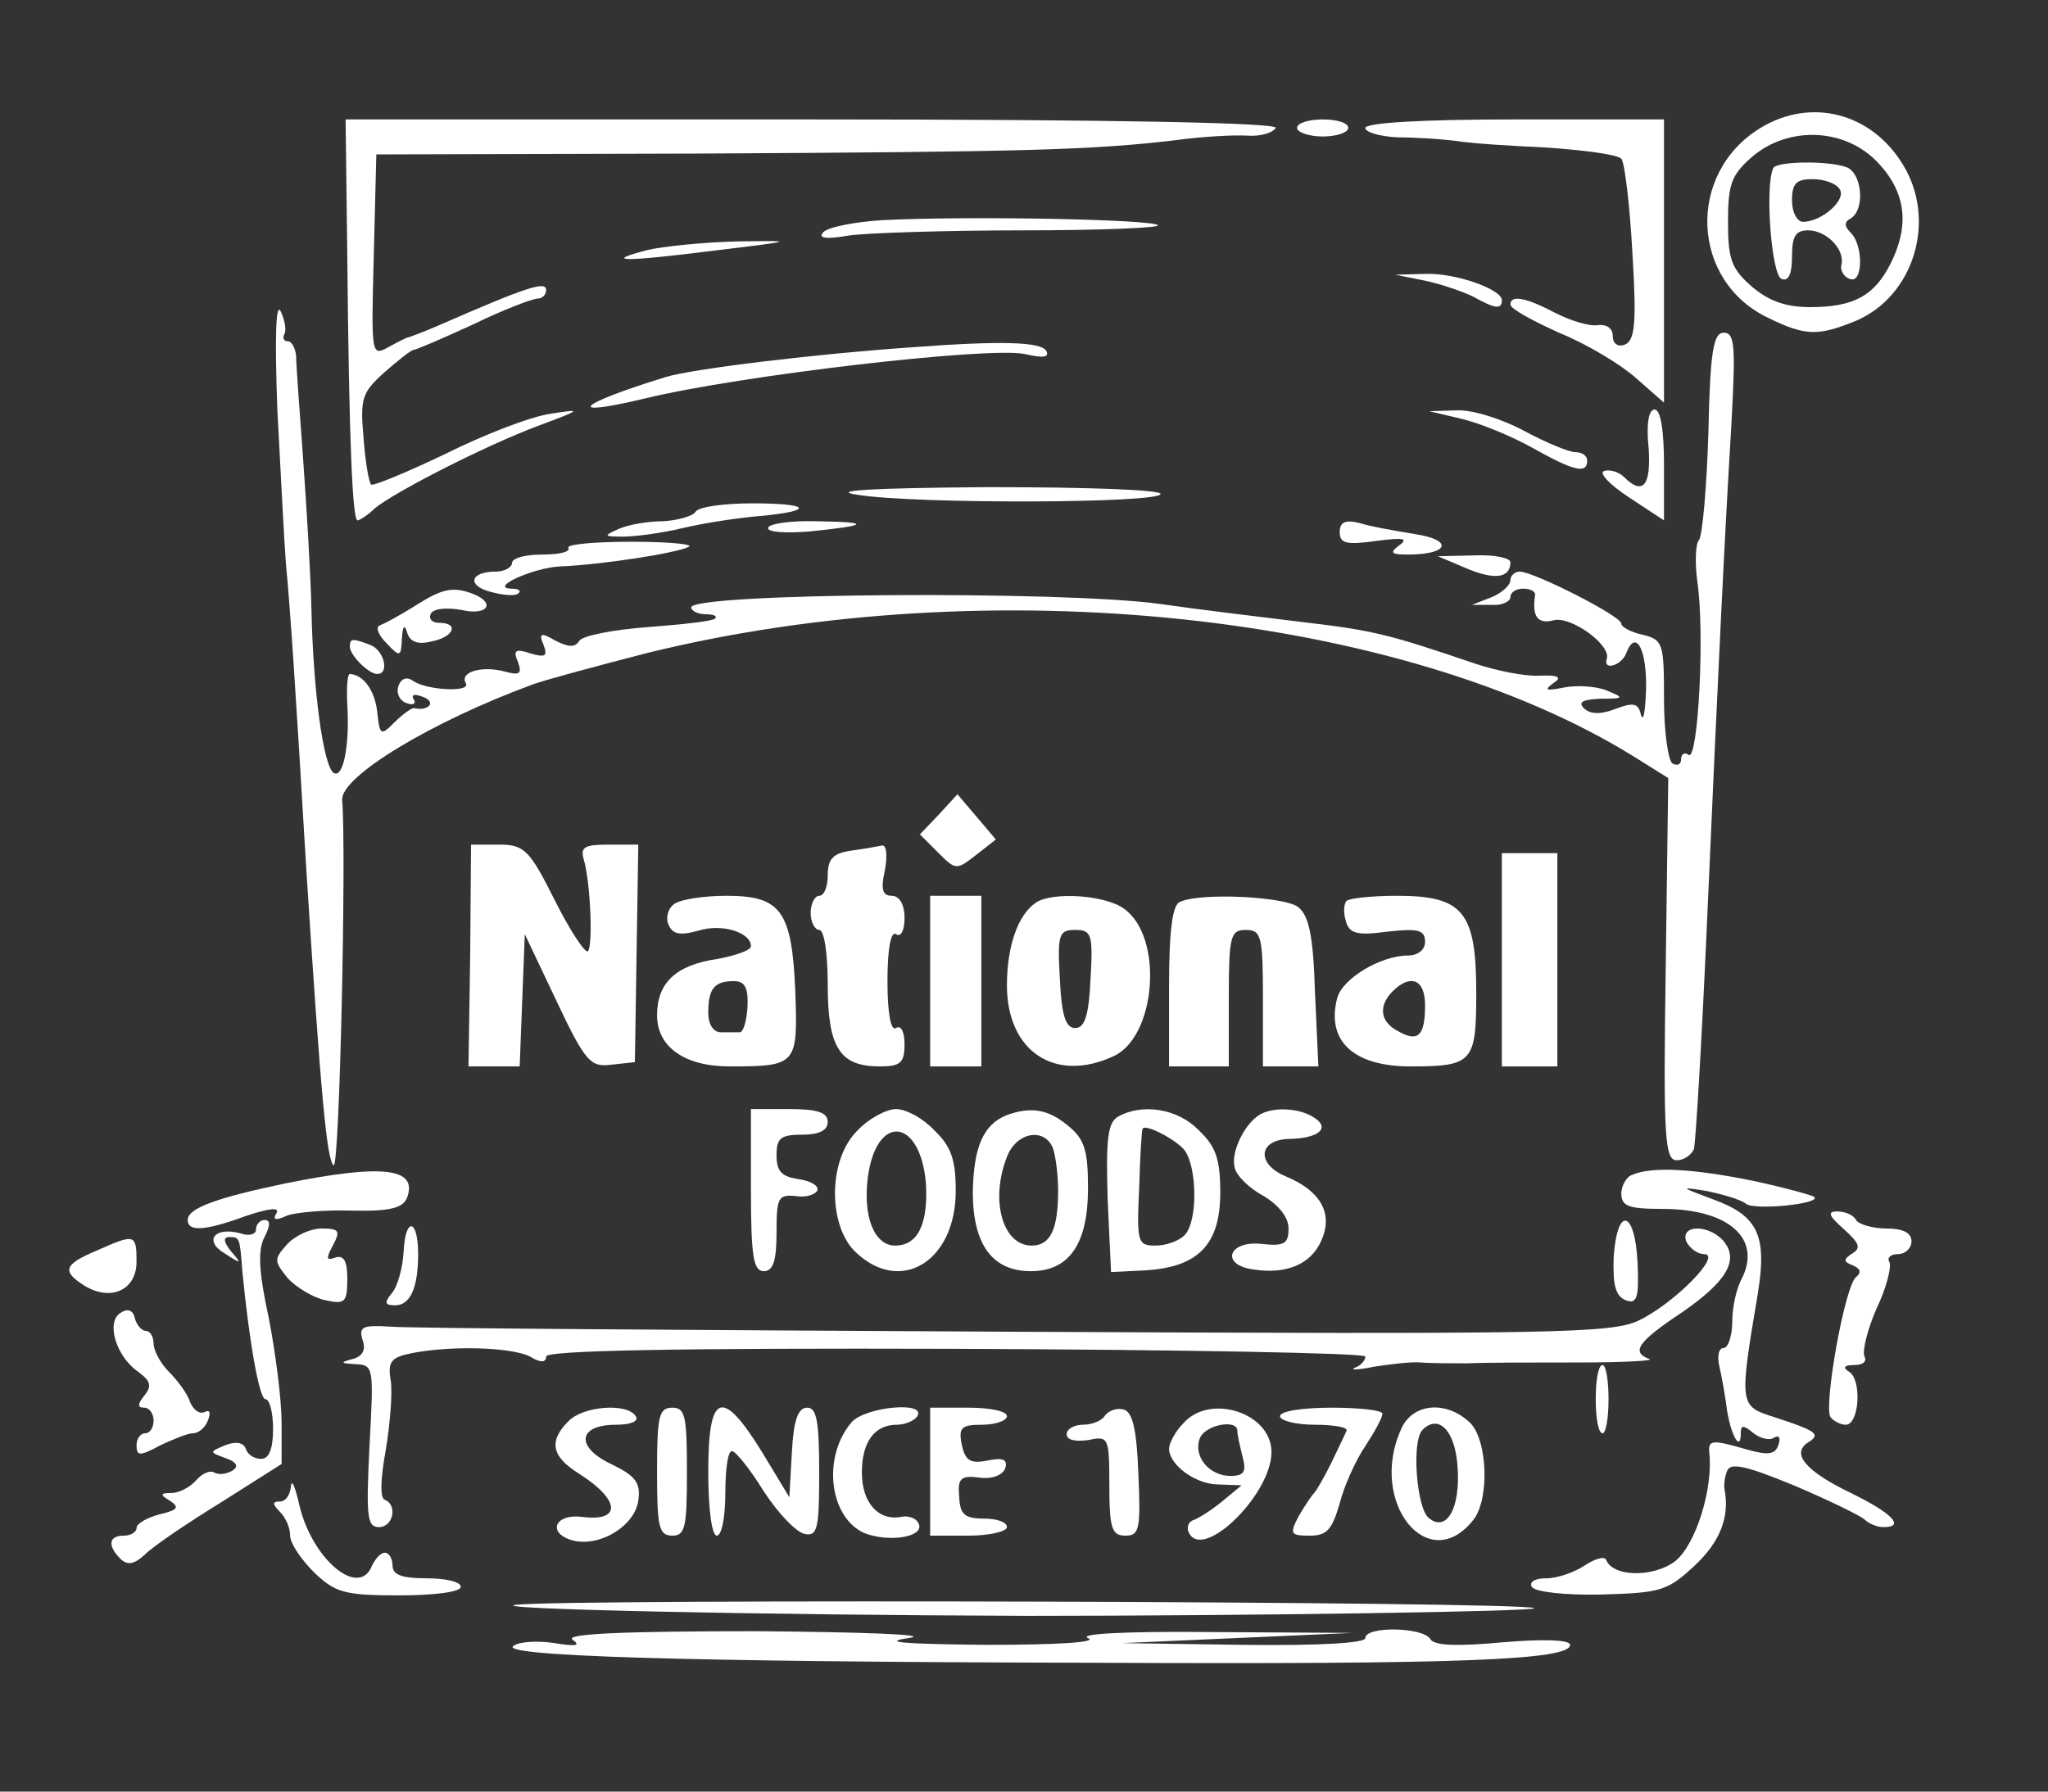 <?xml version="1.0" standalone="no"?>
<!DOCTYPE svg PUBLIC "-//W3C//DTD SVG 20010904//EN"
 "http://www.w3.org/TR/2001/REC-SVG-20010904/DTD/svg10.dtd">
<svg version="1.0" xmlns="http://www.w3.org/2000/svg"
 width="240pt" height="210pt" viewBox="0 0 240 210"
 preserveAspectRatio="xMidYMid meet">
<rect x="0" y="0" width="240" height="210" fill="#333333" stroke="none"/>
<g transform="translate(0,210) scale(0.1,-0.1)"
fill="white" stroke="none">
<path d="M2063 1950 c-87 -53 -82 -180 10 -223 43 -21 58 -21 102 -3 68 29 95
118 55 183 -37 61 -108 79 -167 43z m138 -41 c33 -35 37 -74 14 -119 -19 -37
-43 -50 -94 -50 -28 0 -48 7 -68 24 -24 21 -28 32 -28 76 0 44 4 55 28 76 43
37 110 34 148 -7z"/>
<path d="M2078 1903 c-10 -22 -2 -127 10 -130 8 -3 12 6 12 26 0 24 4 31 19
31 21 0 43 -22 39 -40 -2 -7 3 -15 10 -17 15 -6 16 39 1 54 -8 8 -8 13 0 17
17 11 13 53 -5 60 -22 8 -82 7 -86 -1z m78 -25 c8 -12 -21 -38 -43 -38 -7 0
-13 11 -13 25 0 20 5 25 24 25 14 0 28 -5 32 -12z"/>
<path d="M407 1798 c2 -212 6 -308 12 -308 2 0 12 6 20 14 23 19 128 73 192
97 51 19 52 20 14 14 -22 -3 -77 -24 -123 -47 -46 -22 -85 -38 -87 -36 -3 3
-7 28 -9 55 -4 46 -2 53 25 77 16 14 31 26 34 26 3 0 35 14 70 30 35 17 69 30
75 30 5 0 10 4 10 10 0 11 -22 4 -125 -41 -16 -7 -32 -13 -35 -14 -3 0 -14 -6
-25 -12 -20 -11 -20 -9 -17 107 l3 119 377 1 c382 2 463 4 562 16 30 4 67 6
82 5 15 -1 29 3 33 9 4 6 -185 10 -542 10 l-548 0 2 -162z"/>
<path d="M1520 1950 c0 -5 14 -10 30 -10 17 0 30 5 30 10 0 6 -13 10 -30 10
-16 0 -30 -4 -30 -10z"/>
<path d="M1600 1950 c0 -5 17 -10 38 -11 20 0 51 -2 67 -4 17 -3 65 -6 108 -8
43 -3 82 -8 87 -13 4 -5 10 -55 13 -111 5 -82 3 -102 -9 -107 -8 -3 -14 1 -14
10 0 9 -7 14 -17 13 -10 -2 -32 5 -50 14 -34 18 -53 22 -53 10 0 -5 26 -19 57
-33 32 -13 72 -37 90 -53 l33 -29 0 166 0 166 -175 0 c-110 0 -175 -4 -175
-10z"/>
<path d="M1035 1842 c-33 -2 -64 -8 -70 -14 -7 -7 2 -9 30 -4 22 3 114 6 204
6 90 0 161 3 158 6 -7 7 -222 11 -322 6z"/>
<path d="M759 1807 c-54 -14 -28 -14 76 -1 99 12 99 12 28 11 -40 -1 -87 -6
-104 -10z"/>
<path d="M1670 1771 c19 -4 45 -13 57 -19 25 -14 33 -15 33 -4 0 13 -54 32
-89 31 l-36 -1 35 -7z"/>
<path d="M325 1620 c4 -74 8 -155 10 -180 5 -52 11 -140 24 -360 17 -265 24
-340 32 -346 7 -4 15 369 10 428 -3 27 104 92 224 136 17 6 77 22 135 37 400
98 883 47 1155 -122 l40 -25 -3 -224 c-3 -199 -1 -224 13 -224 8 0 17 6 20 13
2 6 9 122 15 257 14 317 21 460 29 593 5 92 4 107 -9 107 -12 0 -16 -21 -18
-118 -2 -64 -7 -120 -11 -125 -4 -4 -5 -26 -2 -48 9 -61 1 -210 -10 -204 -5 4
-9 1 -9 -5 0 -6 -4 -8 -10 -5 -5 3 -10 37 -10 75 0 66 -1 70 -25 76 -14 3 -25
9 -25 13 0 9 -103 61 -119 61 -6 0 -11 -5 -11 -10 0 -6 -10 -15 -22 -20 l-23
-9 23 0 c12 -1 22 4 22 9 0 6 7 10 15 10 8 0 14 -3 14 -7 -4 -26 3 -35 22 -30
20 5 67 -29 62 -45 -5 -15 18 -8 23 7 11 28 24 4 23 -43 -1 -26 -3 -39 -6 -30
-3 14 -9 15 -30 7 -18 -7 -30 -6 -37 1 -7 7 -1 10 19 11 29 0 29 1 7 10 -13 5
-36 6 -50 3 -20 -4 -23 -3 -12 5 11 7 7 10 -16 9 -17 -1 -51 6 -75 14 -100 34
-118 39 -204 49 -49 6 -124 15 -165 21 -115 16 -550 13 -550 -4 0 -4 8 -8 17
-8 9 0 14 -2 11 -5 -2 -3 -38 -7 -78 -10 -41 -3 -77 -10 -81 -16 -5 -8 -12 -8
-28 0 -17 10 -20 9 -14 -5 5 -13 2 -15 -15 -10 -18 6 -21 4 -15 -10 5 -14 2
-16 -16 -11 -27 7 -53 -1 -45 -14 6 -11 -47 -8 -62 3 -7 5 -14 3 -17 -6 -3 -8
1 -17 9 -20 8 -3 12 -1 9 4 -4 6 1 7 11 3 16 -6 6 -17 -11 -13 -3 0 -13 -7
-23 -17 -16 -16 -17 -15 -20 13 -3 25 -16 43 -32 44 -3 0 -4 -17 -3 -37 3 -47
-5 -86 -16 -79 -12 8 -24 96 -26 191 -1 44 -6 125 -10 180 -4 55 -8 108 -8
118 -1 9 -5 17 -10 17 -4 0 -6 3 -4 8 3 4 1 16 -4 27 -6 12 -7 -33 -4 -115z"/>
<path d="M1070 1693 c-105 -7 -258 -25 -290 -35 -104 -32 -120 -48 -24 -25
111 27 403 61 445 52 22 -5 29 -4 25 4 -7 10 -50 12 -156 4z"/>
<path d="M1713 1609 c21 -5 58 -20 83 -34 48 -27 64 -31 64 -15 0 6 -6 10 -14
10 -7 0 -34 11 -60 25 -26 14 -61 25 -79 24 l-32 -1 38 -9z"/>
<path d="M1932 1575 c3 -45 -7 -56 -29 -34 -6 6 -17 9 -23 7 -7 -2 6 -16 29
-31 l41 -27 0 65 c0 41 -4 65 -11 65 -7 0 -10 -17 -7 -45z"/>
<path d="M1005 1520 c69 -11 355 -10 355 1 0 5 -87 8 -202 8 -138 -1 -187 -4
-153 -9z"/>
<path d="M815 1500 c-3 -5 -21 -10 -38 -11 -18 0 -41 -4 -52 -9 -18 -8 -18 -9
5 -9 14 0 45 4 70 10 25 6 65 12 89 14 66 6 62 15 -7 15 -33 0 -64 -4 -67 -10z"/>
<path d="M900 1481 c0 -5 21 -6 48 -4 70 7 74 11 10 12 -32 1 -58 -3 -58 -8z"/>
<path d="M1570 1476 c0 -13 8 -15 43 -10 31 4 38 3 27 -5 -12 -9 -10 -11 10
-11 48 0 54 17 8 24 -24 4 -53 9 -65 13 -17 4 -23 1 -23 -11z"/>
<path d="M666 1458 c3 -5 -11 -8 -30 -8 -20 0 -36 -4 -36 -10 0 -5 -9 -10 -19
-10 -31 0 -34 -17 -5 -24 15 -4 29 -5 32 -1 3 3 -1 5 -9 5 -26 1 25 24 56 26
51 2 139 16 152 23 7 3 -23 6 -67 6 -43 0 -76 -3 -74 -7z"/>
<path d="M1718 1434 c33 -14 52 -12 52 7 0 5 -19 9 -42 8 l-43 -1 33 -14z"/>
<path d="M485 1389 c-16 -10 -34 -20 -40 -22 -5 -2 -2 -11 8 -21 16 -17 17
-16 18 6 1 14 3 17 6 7 3 -11 12 -15 28 -11 27 5 34 22 9 22 -8 0 -12 5 -9 11
4 6 19 7 36 4 30 -7 41 8 13 19 -24 9 -36 6 -69 -15z"/>
<path d="M410 1342 c0 -10 22 -32 32 -32 15 0 8 28 -8 34 -21 8 -24 8 -24 -2z"/>
<path d="M1100 1145 l-22 -23 22 -22 c20 -20 21 -20 44 -2 l23 18 -22 26 -23
27 -22 -24z"/>
<path d="M551 980 l-2 -130 30 0 30 0 3 78 3 77 37 -78 c34 -72 40 -78 64 -75
l28 3 2 128 2 127 -35 0 c-28 0 -33 -3 -29 -17 8 -27 11 -101 5 -108 -3 -3
-21 24 -39 60 -30 60 -36 65 -66 65 l-32 0 -1 -130z"/>
<path d="M998 1103 c-22 -3 -28 -10 -28 -29 0 -13 -4 -24 -10 -24 -5 0 -10 -9
-10 -20 0 -11 5 -20 10 -20 6 0 10 -28 10 -64 0 -74 14 -96 61 -96 24 0 29 4
29 26 0 14 -4 23 -10 19 -6 -4 -10 17 -10 55 0 38 4 59 10 55 6 -4 10 5 10 19
0 16 -6 26 -15 26 -11 0 -13 8 -8 30 3 17 2 29 -3 29 -5 -1 -21 -4 -36 -6z"/>
<path d="M1760 975 l0 -125 33 0 32 0 0 125 0 125 -32 0 -33 0 0 -125z"/>
<path d="M791 1041 c-8 -5 -11 -16 -8 -24 5 -12 13 -14 35 -8 28 9 62 -2 62
-18 0 -5 -18 -11 -39 -15 -49 -7 -71 -28 -71 -66 0 -37 32 -60 85 -60 79 0 80
2 77 88 -4 95 -17 112 -81 112 -25 0 -52 -4 -60 -9z m85 -121 c-1 -17 -5 -30
-9 -30 -4 0 -14 0 -22 0 -9 0 -15 9 -15 23 0 28 7 37 30 37 13 0 17 -8 16 -30z"/>
<path d="M1090 950 l0 -100 30 0 30 0 0 100 0 100 -30 0 -30 0 0 -100z"/>
<path d="M1214 1042 c-21 -14 -34 -51 -34 -97 0 -77 56 -115 125 -83 50 23 59
140 12 173 -22 16 -84 20 -103 7z m64 -89 c-2 -44 -7 -58 -18 -58 -11 0 -16
14 -18 58 -3 52 -1 57 18 57 19 0 21 -5 18 -57z"/>
<path d="M1383 1043 c-9 -3 -13 -33 -13 -99 l0 -94 35 0 35 0 0 80 c0 73 2 80
20 80 18 0 20 -7 20 -80 l0 -80 33 0 32 0 -4 87 c-2 66 -7 90 -20 100 -16 12
-113 17 -138 6z"/>
<path d="M1578 1044 c-3 -3 -4 -13 -1 -23 4 -15 12 -18 49 -13 36 4 44 2 44
-12 0 -9 -8 -16 -20 -16 -32 0 -77 -27 -83 -50 -13 -50 19 -80 86 -80 73 0 77
5 77 86 0 95 -15 114 -93 114 -30 0 -56 -3 -59 -6z m92 -122 c0 -36 -8 -44
-31 -31 -22 11 -24 30 -7 47 21 21 38 14 38 -16z"/>
<path d="M880 705 c0 -78 3 -95 15 -95 11 0 15 12 15 45 0 42 2 45 23 43 12
-2 23 2 25 7 1 6 -9 11 -23 13 -19 3 -25 9 -25 28 0 20 5 24 30 24 20 0 30 5
30 15 0 11 -12 15 -45 15 l-45 0 0 -95z"/>
<path d="M1005 775 c-35 -34 -35 -112 -2 -143 53 -50 117 -10 117 72 0 36 -5
52 -25 71 -13 14 -33 25 -45 25 -11 0 -32 -11 -45 -25z m80 -61 c3 -48 -9 -74
-36 -74 -24 0 -38 33 -32 80 10 75 61 70 68 -6z"/>
<path d="M1180 793 c-28 -11 -39 -38 -40 -90 0 -62 23 -93 68 -93 45 0 67 32
67 97 0 45 -4 58 -24 74 -23 19 -43 22 -71 12z m54 -39 c3 -9 6 -31 6 -49 0
-46 -9 -65 -31 -65 -34 0 -49 53 -29 104 11 29 44 35 54 10z"/>
<path d="M1310 791 c-12 -7 -14 -27 -12 -96 l4 -86 41 2 c61 4 87 30 87 91 0
39 -5 54 -25 73 -25 26 -67 32 -95 16z m78 -39 c15 -20 16 -84 0 -100 -7 -7
-22 -12 -34 -12 -21 0 -22 4 -19 68 1 37 3 68 4 69 3 6 38 -12 49 -25z"/>
<path d="M1474 792 c-17 -12 -32 -44 -27 -61 2 -9 17 -24 34 -33 18 -11 29
-25 29 -38 0 -18 -5 -21 -32 -18 -39 4 -48 -25 -9 -30 38 -6 67 6 79 33 15 32
0 59 -41 76 -36 15 -32 44 5 44 34 1 47 13 28 25 -18 12 -51 13 -66 2z"/>
<path d="M335 713 c-81 -17 -115 -29 -115 -43 0 -14 20 -13 69 5 27 9 39 10
35 3 -5 -8 -1 -9 12 -3 10 4 45 7 77 6 44 -1 59 3 64 15 13 35 -28 40 -142 17z"/>
<path d="M1913 723 c-7 -2 -13 -13 -13 -22 0 -15 9 -18 48 -18 78 0 117 -35
93 -82 -6 -11 -11 -33 -11 -50 0 -17 -5 -31 -10 -31 -6 0 -8 -10 -5 -22 3 -13
7 -36 9 -52 5 -30 16 -48 16 -26 0 10 3 10 15 0 8 -6 19 -9 24 -5 6 3 8 0 5
-9 -4 -11 -12 -12 -37 -5 -41 12 -45 11 -44 -3 5 -43 -16 -109 -40 -128 -25
-19 -73 -19 -81 2 -2 4 -13 1 -25 -7 -12 -8 -32 -15 -45 -15 -13 0 -20 -4 -17
-10 4 -6 39 -10 82 -9 69 2 77 4 109 34 30 28 41 57 35 89 -1 5 0 15 3 22 4
10 22 6 78 -17 40 -17 77 -35 83 -40 5 -5 15 -9 22 -9 26 0 11 16 -38 40 -54
26 -71 47 -49 60 14 9 8 13 -41 29 -41 13 -41 14 -19 145 11 68 0 91 -52 110
-40 15 -40 15 -8 10 19 -4 40 -10 46 -15 10 -8 89 0 80 8 -2 2 -35 11 -72 19
-69 14 -118 17 -141 7z"/>
<path d="M2161 659 c18 -16 20 -22 10 -28 -11 -7 -11 -10 0 -14 9 -4 11 -8 4
-14 -13 -10 -38 -150 -30 -164 4 -5 12 -9 18 -9 16 0 19 53 4 62 -8 5 -6 8 6
8 10 0 15 4 12 10 -3 5 3 31 14 56 12 25 18 50 15 55 -3 5 2 9 10 9 9 0 16 7
16 15 0 10 -10 15 -29 15 -17 0 -33 5 -36 10 -3 6 -13 10 -22 10 -12 0 -10 -5
8 -21z"/>
<path d="M300 659 c0 -6 -8 -8 -17 -5 -31 9 -45 -8 -20 -23 20 -13 21 -13 8 2
-9 11 -10 17 -2 17 12 0 12 -1 15 -40 8 -83 20 -150 27 -150 5 0 9 -16 9 -35
0 -24 -5 -35 -14 -35 -8 0 -16 5 -18 12 -3 7 -11 9 -24 4 -19 -8 -19 -8 0 -15
14 -5 16 -10 8 -15 -7 -4 -16 -5 -21 -2 -5 3 -14 -1 -21 -9 -7 -8 -20 -15 -29
-15 -13 0 -14 -2 -2 -9 12 -8 9 -11 -12 -16 -15 -4 -27 -11 -27 -16 0 -5 -7
-9 -15 -9 -18 0 -19 -12 -4 -27 8 -8 16 -7 29 5 10 10 50 37 89 61 l71 45 0
48 c0 27 -7 82 -15 123 -12 55 -13 80 -5 95 7 14 7 20 0 20 -5 0 -10 -5 -10
-11z"/>
<path d="M473 633 c-1 -19 -7 -41 -14 -49 -9 -11 -8 -14 4 -14 18 0 27 21 27
60 0 42 -15 44 -17 3z"/>
<path d="M1891 626 c-1 -32 2 -45 14 -50 13 -5 16 2 14 44 -3 62 -24 67 -28 6z"/>
<path d="M336 641 c-15 -17 -15 -19 1 -39 10 -11 30 -23 44 -26 23 -5 26 -3
26 25 0 21 -4 28 -14 25 -11 -4 -11 -1 -3 14 9 17 8 20 -13 20 -13 0 -31 -8
-41 -19z"/>
<path d="M1976 645 c4 -8 13 -15 21 -15 22 0 -35 -58 -77 -78 -32 -15 -98 -16
-730 -13 -382 2 -712 4 -733 6 -32 2 -37 0 -32 -16 4 -11 0 -19 -12 -22 -15
-4 -14 -5 4 -6 21 -1 21 -4 16 -96 -4 -82 -3 -95 11 -95 17 0 22 26 7 32 -6 2
-5 25 1 58 5 30 8 66 6 81 -4 23 0 28 25 33 46 9 116 7 138 -4 13 -8 19 -7 19
0 0 7 149 10 480 9 264 -1 480 -5 480 -9 0 -5 -6 -11 -12 -13 -7 -3 3 -3 22 1
19 3 44 6 55 5 11 -1 36 -1 55 -1 19 1 78 1 130 1 52 0 89 2 83 4 -22 8 -14
20 37 54 54 37 68 62 50 84 -17 20 -51 20 -44 0z"/>
<path d="M113 634 c-38 -16 -41 -24 -14 -41 31 -19 61 -5 61 28 0 33 -2 33
-47 13z"/>
<path d="M141 561 c-17 -11 -5 -51 21 -69 15 -11 16 -17 7 -28 -8 -10 -8 -14
0 -14 6 0 11 -7 11 -15 0 -8 -4 -15 -10 -15 -5 0 -10 -6 -10 -14 0 -13 4 -13
28 0 15 7 32 14 38 14 7 0 15 7 18 16 3 8 2 12 -4 9 -6 -3 -13 2 -17 11 -3 10
-15 26 -25 36 -10 10 -18 25 -18 33 0 8 -4 15 -9 15 -5 0 -11 7 -13 15 -2 9
-8 12 -17 6z"/>
<path d="M1870 460 c0 -22 3 -40 8 -40 4 0 7 18 7 40 0 22 -3 40 -7 40 -5 0
-8 -18 -8 -40z"/>
<path d="M666 434 c-23 -23 -20 -41 12 -61 49 -31 51 -57 4 -51 -31 4 -41 -18
-13 -27 32 -10 75 16 79 46 3 21 -3 29 -32 43 -42 20 -39 46 6 46 17 0 27 4
23 10 -10 16 -62 12 -79 -6z"/>
<path d="M770 375 c0 -65 2 -75 18 -75 15 0 17 10 17 75 0 65 -2 75 -17 75
-16 0 -18 -10 -18 -75z"/>
<path d="M830 375 c0 -43 4 -75 10 -75 6 0 10 23 10 50 0 28 3 50 8 49 4 0 21
-21 37 -47 17 -26 38 -48 48 -50 15 -3 17 6 17 72 0 60 -3 76 -14 76 -11 0
-16 -15 -18 -52 l-3 -53 -32 53 c-47 76 -63 70 -63 -23z"/>
<path d="M998 433 c-35 -41 -26 -112 15 -130 28 -11 69 -5 64 10 -2 7 -12 11
-21 9 -27 -5 -46 17 -46 52 0 36 15 56 41 56 10 0 21 5 24 10 11 18 -61 11
-77 -7z"/>
<path d="M1090 375 l0 -75 45 0 c25 0 45 5 45 10 0 6 -12 10 -27 10 -23 0 -28
5 -29 26 -2 21 2 25 24 22 15 -2 27 3 30 11 3 10 -2 13 -21 9 -20 -4 -26 0
-30 19 -4 20 0 23 24 23 16 0 29 5 29 10 0 6 -20 10 -45 10 l-45 0 0 -75z"/>
<path d="M1295 441 c-3 -6 -15 -11 -26 -11 -10 0 -19 -5 -19 -11 0 -7 10 -9
25 -7 24 5 25 4 25 -53 0 -51 3 -59 19 -59 16 0 18 7 15 73 -2 53 -7 73 -18
75 -8 2 -17 -2 -21 -7z"/>
<path d="M1387 432 c-10 -10 -17 -24 -17 -30 0 -19 31 -42 58 -42 l27 -1 -23
-19 c-12 -10 -28 -20 -34 -22 -6 -2 -8 -10 -4 -16 18 -30 96 47 96 96 0 46
-72 69 -103 34z m63 -9 c0 -5 3 -18 6 -30 5 -18 2 -23 -14 -23 -25 0 -44 23
-36 44 6 16 44 23 44 9z"/>
<path d="M1500 440 c0 -5 18 -10 41 -10 22 0 39 -3 37 -7 -2 -5 -10 -21 -18
-38 -8 -16 -17 -32 -20 -35 -3 -3 -11 -15 -18 -27 -11 -21 -10 -23 13 -23 20
0 26 7 35 38 5 20 19 51 30 67 11 17 20 33 20 38 0 4 -27 7 -60 7 -33 0 -60
-4 -60 -10z"/>
<path d="M1642 425 c-39 -86 32 -174 85 -106 19 25 16 95 -5 114 -28 26 -67
22 -80 -8z m66 -43 c4 -50 -13 -79 -34 -61 -14 12 -20 90 -7 103 19 19 38 -1
41 -42z"/>
<path d="M341 358 c-1 -10 -6 -18 -13 -18 -9 0 -9 -3 0 -12 7 -7 12 -19 12
-28 0 -9 13 -28 28 -43 25 -24 36 -27 100 -27 41 0 72 4 72 10 0 6 -18 10 -40
10 -29 0 -40 4 -40 15 0 8 -4 15 -9 15 -5 0 -11 -7 -15 -15 -15 -39 -70 7 -85
70 -5 22 -9 32 -10 23z"/>
<path d="M605 219 c-41 -5 282 -12 600 -13 250 0 597 5 593 9 -8 8 -1131 11
-1193 4z"/>
<path d="M671 178 c10 -7 4 -8 -21 -4 -19 3 -41 2 -48 -3 -20 -12 194 -19 680
-20 427 -2 558 3 558 21 0 6 -32 7 -79 3 -54 -5 -81 -4 -85 4 -9 14 -76 15
-76 1 0 -6 -53 -9 -142 -8 l-143 2 135 6 135 6 -165 1 c-100 1 -157 -2 -145
-7 12 -5 -34 -8 -120 -8 -95 1 -124 3 -90 8 28 4 -53 7 -179 8 -154 0 -225 -3
-215 -10z"/>
</g>
</svg>
